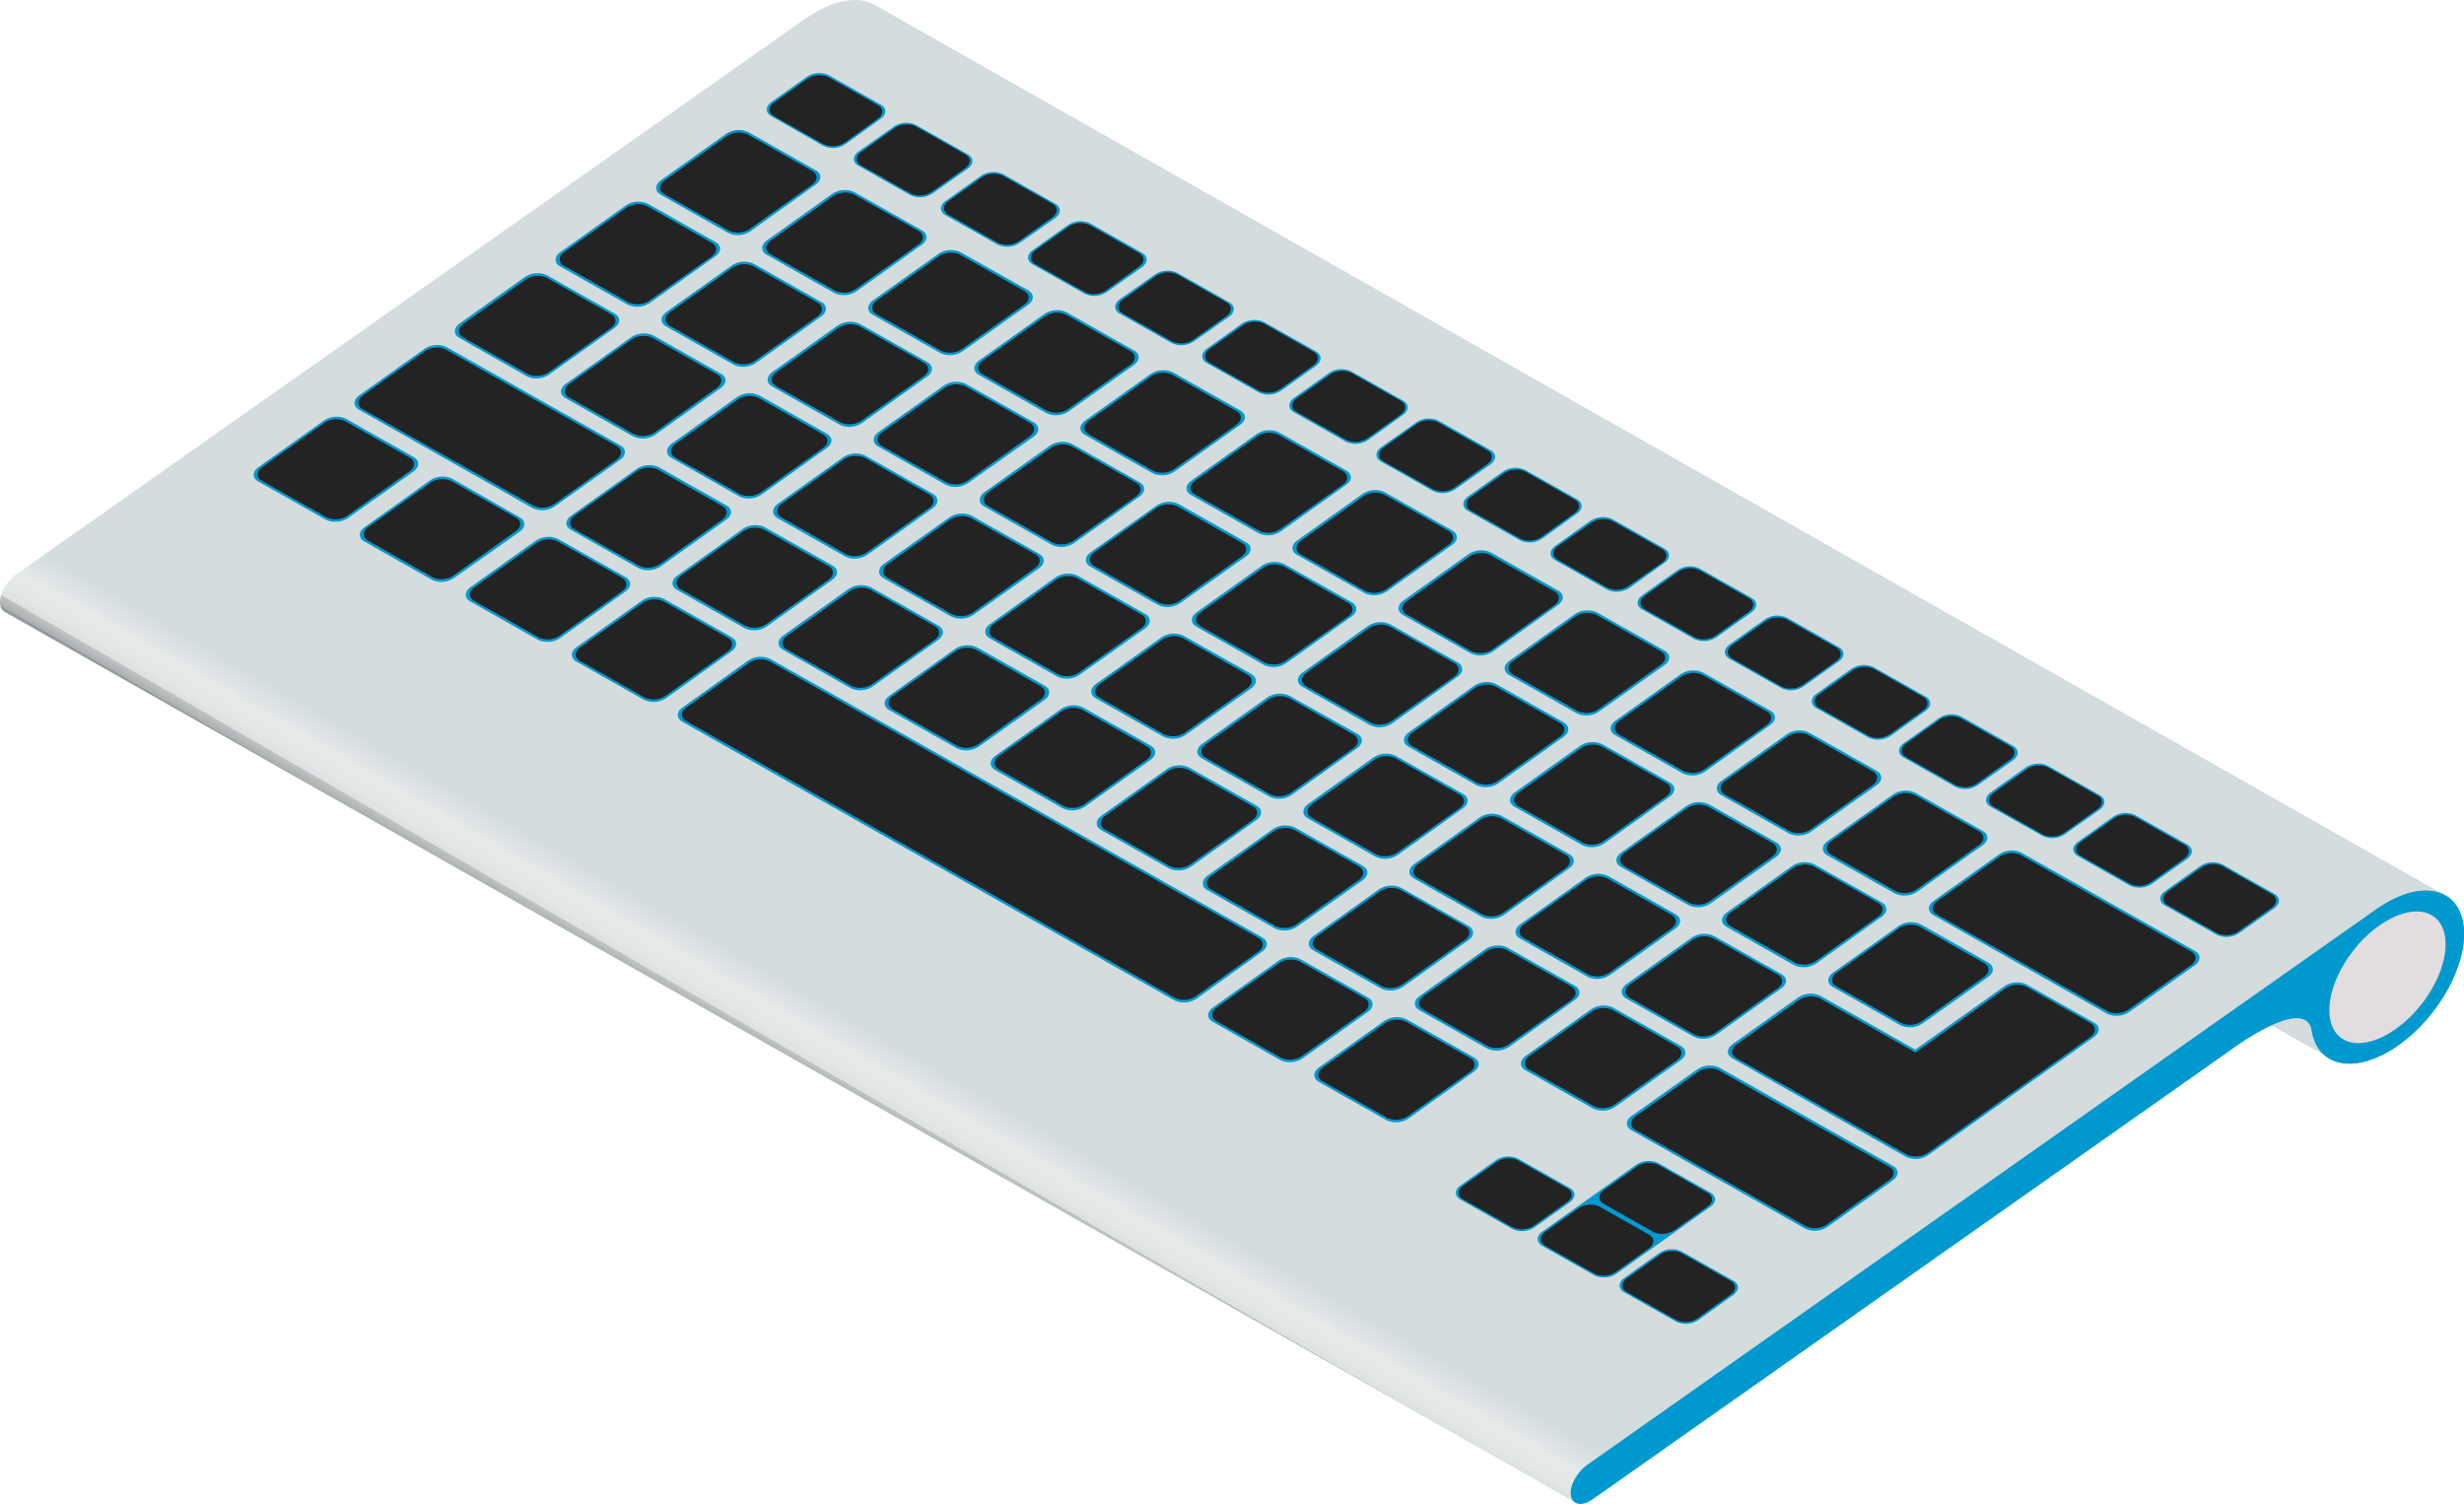 <svg xmlns="http://www.w3.org/2000/svg" xmlns:xlink="http://www.w3.org/1999/xlink" viewBox="0 0 466.67 284.84"><defs><style>.cls-1{fill:url(#linear-gradient);}.cls-2{fill:#0099cf;}.cls-3{fill:#e2dddf;}.cls-4{fill:#232324;}</style><linearGradient id="linear-gradient" x1="189.17" y1="223.9" x2="281.48" y2="64.02" gradientUnits="userSpaceOnUse"><stop offset="0" stop-color="#949a9b"/><stop offset="0" stop-color="#a9afaf"/><stop offset="0.01" stop-color="#bfc4c5"/><stop offset="0.01" stop-color="#d0d5d5"/><stop offset="0.01" stop-color="#dbe0e1"/><stop offset="0.02" stop-color="#e2e7e7"/><stop offset="0.04" stop-color="#e4e9e9"/><stop offset="0.07" stop-color="#d4dcdd"/><stop offset="1" stop-color="#d4dcdd"/></linearGradient></defs><title>Teclado</title><g id="Capa_2" data-name="Capa 2"><g id="Ñëîé_1" data-name="Ñëîé 1"><path class="cls-1" d="M466.52,175a7.12,7.12,0,0,0-3.36-5.38L165.46.81C162.37-.8,157.72,0,152.82,3.37l-.07,0L3.15,108.74c-2,1.4-3.39,4-3.11,5.81a1.81,1.81,0,0,0,.73,1.28C1.09,116,298,284.31,298.19,284.46c.76.61,2.07.48,3.45-.5L422.29,199a50.59,50.59,0,0,1,7.92-4.81c.43.26,9.29,5.33,10.11,5.6,3,2.59,8.25,2.16,13.87-1.8C462.12,192.44,467.64,182.13,466.52,175Z"/><path class="cls-2" d="M450.3,172.07l-.07,0L300.63,277.43c-2,1.41-3.4,4-3.12,5.81s2.13,2.13,4.13.72L422.29,199s14.26-10.75,15.54-3.84,8.44,8.41,16.36,2.83,13.45-15.89,12.34-23S458.17,166.6,450.3,172.07Z"/><path class="cls-2" d="M466.53,175c1.11,7.14-4.41,17.45-12.34,23s-15.25,4.31-16.36-2.83,4.41-17.45,12.33-23S465.41,167.85,466.53,175Z"/><path class="cls-3" d="M463.08,177.41c.85,5.43-3.35,13.27-9.37,17.51s-11.59,3.27-12.44-2.15,3.35-13.27,9.38-17.5S462.24,172,463.08,177.41Z"/><path class="cls-2" d="M424.08,176.72a4.29,4.29,0,0,1-4.2.34L410,171.47c-1.15-.65-1.13-1.86.05-2.69l6.64-4.73a4.27,4.27,0,0,1,4.2-.34l9.87,5.59c1.15.65,1.13,1.85,0,2.69Z"/><path class="cls-2" d="M407.59,167.38a4.29,4.29,0,0,1-4.21.34l-9.87-5.59c-1.14-.65-1.12-1.85.05-2.69l6.64-4.73a4.27,4.27,0,0,1,4.2-.34l9.87,5.59c1.15.65,1.13,1.85,0,2.69Z"/><path class="cls-2" d="M391.09,158a4.27,4.27,0,0,1-4.2.34L377,152.79c-1.15-.65-1.13-1.85,0-2.69l6.64-4.73a4.29,4.29,0,0,1,4.21-.34l9.87,5.59c1.14.65,1.12,1.85,0,2.69Z"/><path class="cls-2" d="M321.67,250a4.29,4.29,0,0,1-4.2.33l-9.87-5.58c-1.15-.65-1.12-1.86,0-2.69l6.64-4.73a4.27,4.27,0,0,1,4.2-.34l9.87,5.59c1.15.65,1.13,1.85-.05,2.69Z"/><path class="cls-2" d="M323.94,228.56c1.17-.84,1.19-2,0-2.69l-9.87-5.59a4.27,4.27,0,0,0-4.2.34l-17.77,12.66c-1.17.83-1.19,2,0,2.69l9.87,5.58a4.29,4.29,0,0,0,4.2-.33Z"/><path class="cls-2" d="M290.66,232.44a4.29,4.29,0,0,1-4.2.34l-9.87-5.59c-1.15-.65-1.13-1.86.05-2.69l6.64-4.73a4.27,4.27,0,0,1,4.2-.34l9.87,5.59c1.15.65,1.12,1.85-.05,2.69Z"/><path class="cls-2" d="M374.59,148.7a4.27,4.27,0,0,1-4.2.34l-9.87-5.59c-1.15-.65-1.13-1.85.05-2.69l6.64-4.73a4.27,4.27,0,0,1,4.2-.34l9.87,5.59c1.15.65,1.13,1.85,0,2.69Z"/><path class="cls-2" d="M358.1,139.36a4.27,4.27,0,0,1-4.2.34L344,134.11c-1.15-.65-1.13-1.85,0-2.69l6.64-4.73a4.27,4.27,0,0,1,4.2-.34l9.87,5.59c1.15.65,1.13,1.85,0,2.69Z"/><path class="cls-2" d="M341.6,130a4.27,4.27,0,0,1-4.2.34l-9.87-5.59c-1.15-.65-1.13-1.85.05-2.69l6.64-4.73a4.27,4.27,0,0,1,4.2-.34l9.87,5.59c1.15.65,1.13,1.86-.05,2.69Z"/><path class="cls-2" d="M325.11,120.68a4.29,4.29,0,0,1-4.21.34L311,115.43c-1.14-.65-1.12-1.85.05-2.69l6.64-4.73a4.29,4.29,0,0,1,4.2-.34l9.87,5.59c1.15.65,1.13,1.86,0,2.69Z"/><path class="cls-2" d="M308.61,111.34a4.27,4.27,0,0,1-4.2.34l-9.87-5.59c-1.15-.65-1.13-1.85,0-2.69l6.64-4.73a4.31,4.31,0,0,1,4.21-.34l9.87,5.59c1.14.65,1.12,1.86-.05,2.69Z"/><path class="cls-2" d="M292.11,102a4.27,4.27,0,0,1-4.2.34L278,96.75c-1.15-.65-1.13-1.85,0-2.69l6.64-4.73a4.29,4.29,0,0,1,4.2-.33l9.87,5.58c1.15.65,1.13,1.86-.05,2.69Z"/><path class="cls-2" d="M275.62,92.66a4.29,4.29,0,0,1-4.21.34l-9.86-5.59c-1.15-.65-1.13-1.85,0-2.69L268.23,80a4.29,4.29,0,0,1,4.2-.33l9.87,5.58c1.15.65,1.13,1.86,0,2.69Z"/><path class="cls-2" d="M259.12,83.33a4.29,4.29,0,0,1-4.2.33l-9.87-5.59c-1.15-.65-1.13-1.85,0-2.69l6.64-4.73a4.29,4.29,0,0,1,4.2-.33l9.87,5.58c1.15.65,1.12,1.86-.05,2.69Z"/><path class="cls-2" d="M242.63,74a4.31,4.31,0,0,1-4.21.33l-9.87-5.58c-1.14-.65-1.12-1.86,0-2.69l6.64-4.74a4.29,4.29,0,0,1,4.2-.33l9.87,5.58c1.15.65,1.13,1.86,0,2.7Z"/><path class="cls-2" d="M226.13,64.65a4.29,4.29,0,0,1-4.2.33l-9.87-5.58c-1.15-.65-1.13-1.86,0-2.69L218.74,52a4.31,4.31,0,0,1,4.21-.33l9.87,5.59c1.14.65,1.12,1.85,0,2.69Z"/><path class="cls-2" d="M209.63,55.31a4.29,4.29,0,0,1-4.2.33l-9.87-5.58c-1.15-.65-1.13-1.86.05-2.69l6.64-4.73a4.27,4.27,0,0,1,4.2-.34l9.87,5.59c1.15.65,1.13,1.85,0,2.69Z"/><path class="cls-2" d="M193.14,46a4.31,4.31,0,0,1-4.21.33l-9.87-5.58c-1.14-.65-1.12-1.86.05-2.69l6.64-4.73A4.27,4.27,0,0,1,190,33l9.87,5.59c1.15.65,1.13,1.85,0,2.69Z"/><path class="cls-2" d="M176.64,36.63a4.29,4.29,0,0,1-4.2.34l-9.87-5.59c-1.15-.65-1.13-1.86.05-2.69L169.26,24a4.27,4.27,0,0,1,4.2-.34l9.87,5.59c1.15.65,1.12,1.85-.05,2.69Z"/><path class="cls-2" d="M160.14,27.29a4.29,4.29,0,0,1-4.2.34L146.07,22c-1.15-.65-1.12-1.86.05-2.69l6.64-4.73a4.27,4.27,0,0,1,4.2-.34l9.87,5.59c1.15.65,1.13,1.85-.05,2.69Z"/><path class="cls-2" d="M415.72,180.12l-32.91-18.64a4.29,4.29,0,0,0-4.21.34l-12.39,8.83c-1.17.84-1.19,2,0,2.69L399.08,192a4.29,4.29,0,0,0,4.2-.34l12.4-8.83C416.85,182,416.87,180.77,415.72,180.12Z"/><path class="cls-2" d="M364.13,193.84a4.32,4.32,0,0,1-4.2.34l-12.82-7.26c-1.14-.65-1.12-1.85.05-2.69l12.4-8.83a4.27,4.27,0,0,1,4.2-.34l12.81,7.26c1.15.65,1.13,1.85,0,2.69Z"/><path class="cls-2" d="M396.64,193.71l-12.82-7.25a4.27,4.27,0,0,0-4.2.34l-16.87,12-18-10.21a4.29,4.29,0,0,0-4.21.34l-12.39,8.83c-1.18.84-1.2,2-.05,2.69L361,219.11a4.27,4.27,0,0,0,4.2-.34l31.39-22.37C397.76,195.57,397.78,194.36,396.64,193.71Z"/><path class="cls-2" d="M363.1,168.89a4.29,4.29,0,0,1-4.2.34L346.08,162c-1.14-.65-1.12-1.85.05-2.69l12.39-8.83a4.29,4.29,0,0,1,4.21-.34l12.81,7.26c1.15.65,1.13,1.85-.05,2.69Z"/><path class="cls-2" d="M344,182.47a4.29,4.29,0,0,1-4.2.33L327,175.55c-1.15-.65-1.13-1.86,0-2.69l12.4-8.83a4.27,4.27,0,0,1,4.2-.34l12.82,7.25c1.14.65,1.12,1.86-.05,2.69Z"/><path class="cls-2" d="M325,196a4.27,4.27,0,0,1-4.2.34L308,189.12c-1.15-.65-1.12-1.85,0-2.69l12.39-8.83a4.31,4.31,0,0,1,4.21-.33l12.81,7.25c1.15.65,1.13,1.85-.05,2.69Z"/><path class="cls-2" d="M305.93,209.62a4.32,4.32,0,0,1-4.2.34l-12.81-7.26c-1.15-.65-1.13-1.85,0-2.69l12.4-8.83a4.27,4.27,0,0,1,4.2-.34l12.81,7.26c1.15.65,1.13,1.85,0,2.69Z"/><path class="cls-2" d="M343,157.52a4.29,4.29,0,0,1-4.2.33L326,150.6c-1.15-.65-1.13-1.85,0-2.69l12.4-8.83a4.27,4.27,0,0,1,4.2-.34L355.45,146c1.15.65,1.13,1.85,0,2.69Z"/><path class="cls-2" d="M324,171.09a4.29,4.29,0,0,1-4.21.34l-12.81-7.25c-1.15-.65-1.13-1.86.05-2.69l12.39-8.84a4.29,4.29,0,0,1,4.2-.33l12.82,7.25c1.15.65,1.12,1.86,0,2.69Z"/><path class="cls-2" d="M304.9,184.67a4.27,4.27,0,0,1-4.2.34l-12.82-7.26c-1.14-.65-1.12-1.85.05-2.69l12.4-8.83a4.29,4.29,0,0,1,4.2-.34l12.81,7.26c1.15.65,1.13,1.85,0,2.69Z"/><path class="cls-2" d="M285.85,198.25a4.31,4.31,0,0,1-4.21.33l-12.81-7.25c-1.15-.65-1.13-1.86.05-2.69l12.39-8.83a4.27,4.27,0,0,1,4.2-.34l12.82,7.25c1.14.65,1.12,1.86-.05,2.69Z"/><path class="cls-2" d="M266.79,211.82a4.27,4.27,0,0,1-4.2.34l-12.82-7.26c-1.14-.65-1.12-1.85,0-2.69l12.39-8.83a4.31,4.31,0,0,1,4.21-.33l12.81,7.25c1.15.65,1.13,1.85-.05,2.69Z"/><path class="cls-2" d="M322.92,146.14a4.27,4.27,0,0,1-4.2.34l-12.81-7.25c-1.15-.65-1.13-1.86,0-2.69l12.39-8.83a4.27,4.27,0,0,1,4.2-.34l12.82,7.25c1.14.65,1.12,1.86-.05,2.69Z"/><path class="cls-2" d="M303.87,159.72a4.27,4.27,0,0,1-4.2.34l-12.82-7.26c-1.14-.65-1.12-1.85,0-2.69l12.39-8.83a4.31,4.31,0,0,1,4.21-.33l12.81,7.25c1.15.65,1.13,1.85-.05,2.69Z"/><path class="cls-2" d="M284.81,173.3a4.29,4.29,0,0,1-4.2.33l-12.81-7.25c-1.15-.65-1.13-1.85,0-2.69l12.4-8.83a4.27,4.27,0,0,1,4.2-.34l12.82,7.26c1.14.65,1.12,1.85-.05,2.69Z"/><path class="cls-2" d="M265.76,186.87a4.27,4.27,0,0,1-4.2.34L248.74,180c-1.15-.65-1.12-1.86,0-2.69l12.39-8.84a4.31,4.31,0,0,1,4.21-.33l12.81,7.25c1.15.65,1.13,1.86-.05,2.69Z"/><path class="cls-2" d="M246.7,200.45a4.29,4.29,0,0,1-4.2.34l-12.81-7.26c-1.15-.65-1.13-1.85,0-2.69l12.4-8.83a4.27,4.27,0,0,1,4.2-.34l12.81,7.26c1.15.65,1.13,1.85,0,2.69Z"/><path class="cls-2" d="M302.84,134.77a4.29,4.29,0,0,1-4.21.34l-12.81-7.26c-1.15-.65-1.13-1.85.05-2.69l12.39-8.83a4.31,4.31,0,0,1,4.21-.33l12.81,7.25c1.15.65,1.13,1.85,0,2.69Z"/><path class="cls-2" d="M283.78,148.35a4.29,4.29,0,0,1-4.2.33l-12.81-7.25c-1.15-.65-1.13-1.85,0-2.69l12.4-8.83a4.27,4.27,0,0,1,4.2-.34l12.81,7.26c1.15.65,1.13,1.85,0,2.69Z"/><path class="cls-2" d="M264.73,161.92a4.29,4.29,0,0,1-4.21.34L247.71,155c-1.15-.65-1.13-1.86,0-2.69l12.39-8.83a4.27,4.27,0,0,1,4.2-.34l12.82,7.25c1.15.65,1.12,1.86-.05,2.69Z"/><path class="cls-2" d="M245.67,175.5a4.27,4.27,0,0,1-4.2.34l-12.82-7.26c-1.14-.65-1.12-1.85,0-2.69l12.4-8.83a4.32,4.32,0,0,1,4.2-.34L258.11,164c1.15.65,1.13,1.85,0,2.69Z"/><path class="cls-2" d="M282.75,123.4a4.29,4.29,0,0,1-4.2.34l-12.82-7.26c-1.14-.65-1.12-1.85,0-2.69l12.4-8.83a4.29,4.29,0,0,1,4.2-.34l12.81,7.26c1.15.65,1.13,1.85-.05,2.69Z"/><path class="cls-2" d="M263.69,137a4.27,4.27,0,0,1-4.2.34l-12.81-7.25c-1.15-.65-1.13-1.86,0-2.69l12.39-8.83a4.27,4.27,0,0,1,4.2-.34l12.82,7.25c1.14.65,1.12,1.86-.05,2.69Z"/><path class="cls-2" d="M244.64,150.55a4.27,4.27,0,0,1-4.2.34l-12.82-7.26c-1.14-.65-1.12-1.85,0-2.69l12.39-8.83a4.31,4.31,0,0,1,4.21-.33L257.08,139c1.15.65,1.13,1.85-.05,2.69Z"/><path class="cls-2" d="M225.58,164.13a4.29,4.29,0,0,1-4.2.33l-12.81-7.25c-1.15-.65-1.13-1.85,0-2.69l12.4-8.83a4.27,4.27,0,0,1,4.2-.34L238,152.61c1.14.65,1.12,1.85-.05,2.69Z"/><path class="cls-2" d="M262.66,112a4.29,4.29,0,0,1-4.2.33l-12.81-7.25c-1.15-.65-1.13-1.86,0-2.69l12.4-8.83a4.27,4.27,0,0,1,4.2-.34l12.81,7.26c1.15.64,1.13,1.85,0,2.69Z"/><path class="cls-2" d="M243.61,125.6a4.29,4.29,0,0,1-4.21.34l-12.81-7.25c-1.15-.65-1.13-1.86,0-2.69L239,107.16a4.31,4.31,0,0,1,4.21-.33l12.81,7.25c1.15.65,1.13,1.86-.05,2.69Z"/><path class="cls-2" d="M224.55,139.18a4.29,4.29,0,0,1-4.2.34l-12.81-7.26c-1.15-.65-1.13-1.85,0-2.69l12.4-8.83a4.27,4.27,0,0,1,4.2-.34L237,127.66c1.15.65,1.13,1.85,0,2.69Z"/><path class="cls-2" d="M205.5,152.75a4.29,4.29,0,0,1-4.21.34l-12.81-7.25c-1.15-.65-1.13-1.86.05-2.69l12.39-8.83a4.27,4.27,0,0,1,4.2-.34l12.82,7.25c1.15.65,1.12,1.86-.05,2.69Z"/><path class="cls-2" d="M242.58,100.65a4.29,4.29,0,0,1-4.21.34l-12.81-7.25c-1.15-.65-1.13-1.86.05-2.69L238,82.22a4.27,4.27,0,0,1,4.2-.34L255,89.13c1.14.65,1.12,1.86-.05,2.69Z"/><path class="cls-2" d="M223.52,114.23a4.27,4.27,0,0,1-4.2.34l-12.82-7.26c-1.14-.65-1.12-1.85.05-2.69L219,95.79a4.29,4.29,0,0,1,4.2-.34L236,102.71c1.15.65,1.13,1.85-.05,2.69Z"/><path class="cls-2" d="M204.46,127.81a4.29,4.29,0,0,1-4.2.33l-12.81-7.25c-1.15-.65-1.13-1.85.05-2.69l12.39-8.83a4.27,4.27,0,0,1,4.2-.34l12.82,7.26c1.14.65,1.12,1.85,0,2.69Z"/><path class="cls-2" d="M185.41,141.38a4.27,4.27,0,0,1-4.2.34l-12.82-7.25c-1.14-.65-1.12-1.86.05-2.69l12.39-8.84a4.31,4.31,0,0,1,4.21-.33l12.81,7.25c1.15.65,1.13,1.86,0,2.69Z"/><path class="cls-2" d="M222.49,89.28a4.27,4.27,0,0,1-4.2.34l-12.82-7.26c-1.15-.65-1.12-1.85.05-2.69l12.39-8.83a4.31,4.31,0,0,1,4.21-.33l12.81,7.25c1.15.65,1.13,1.85-.05,2.69Z"/><path class="cls-2" d="M203.43,102.86a4.29,4.29,0,0,1-4.2.33l-12.81-7.25c-1.15-.65-1.13-1.85,0-2.69l12.4-8.83a4.27,4.27,0,0,1,4.2-.34l12.81,7.26c1.15.65,1.13,1.85,0,2.69Z"/><path class="cls-2" d="M184.38,116.43a4.29,4.29,0,0,1-4.21.34l-12.81-7.25c-1.15-.65-1.13-1.86,0-2.69L179.8,98a4.29,4.29,0,0,1,4.21-.34l12.81,7.25c1.15.65,1.13,1.86,0,2.69Z"/><path class="cls-2" d="M165.32,130a4.27,4.27,0,0,1-4.2.34l-12.81-7.26c-1.15-.65-1.13-1.85,0-2.69l12.4-8.83a4.29,4.29,0,0,1,4.2-.34l12.81,7.26c1.15.65,1.13,1.85,0,2.69Z"/><path class="cls-2" d="M202.4,77.91a4.29,4.29,0,0,1-4.2.34L185.39,71c-1.15-.65-1.13-1.85,0-2.69l12.4-8.83a4.27,4.27,0,0,1,4.2-.34l12.81,7.26c1.15.65,1.13,1.85,0,2.69Z"/><path class="cls-2" d="M183.35,91.48a4.29,4.29,0,0,1-4.21.34l-12.81-7.25c-1.15-.65-1.13-1.86,0-2.69l12.39-8.83a4.27,4.27,0,0,1,4.2-.34L195.79,80c1.14.65,1.12,1.86,0,2.69Z"/><path class="cls-2" d="M164.29,105.06a4.27,4.27,0,0,1-4.2.34l-12.82-7.26c-1.14-.65-1.12-1.85,0-2.69l12.4-8.83a4.29,4.29,0,0,1,4.2-.33l12.81,7.25c1.15.65,1.13,1.85,0,2.69Z"/><path class="cls-2" d="M145.23,118.64a4.29,4.29,0,0,1-4.2.33l-12.81-7.25c-1.15-.65-1.13-1.85.05-2.69l12.39-8.83a4.27,4.27,0,0,1,4.2-.34l12.82,7.26c1.14.65,1.12,1.85-.05,2.69Z"/><path class="cls-2" d="M126.18,132.21a4.27,4.27,0,0,1-4.2.34l-12.82-7.25c-1.14-.65-1.12-1.86,0-2.69l12.39-8.83a4.29,4.29,0,0,1,4.21-.34l12.81,7.25c1.15.65,1.13,1.86-.05,2.69Z"/><path class="cls-2" d="M162.23,55.16a4.29,4.29,0,0,1-4.21.34l-12.81-7.25c-1.15-.65-1.13-1.86,0-2.69l12.39-8.83a4.27,4.27,0,0,1,4.2-.34l12.82,7.25c1.15.65,1.12,1.86,0,2.69Z"/><path class="cls-2" d="M143.17,68.74a4.27,4.27,0,0,1-4.2.34l-12.81-7.26c-1.15-.65-1.13-1.85,0-2.69l12.4-8.83a4.29,4.29,0,0,1,4.2-.34l12.81,7.26c1.15.65,1.13,1.85,0,2.69Z"/><path class="cls-2" d="M124.12,82.32a4.31,4.31,0,0,1-4.21.33L107.1,75.4c-1.15-.65-1.13-1.86.05-2.69l12.39-8.83a4.27,4.27,0,0,1,4.2-.34l12.82,7.26c1.14.64,1.12,1.85-.05,2.69Z"/><path class="cls-2" d="M86,109.47a4.29,4.29,0,0,1-4.2.34L69,102.55c-1.15-.65-1.13-1.85.05-2.69L81.43,91a4.27,4.27,0,0,1,4.2-.34L98.45,98c1.14.65,1.12,1.85,0,2.69Z"/><path class="cls-2" d="M182.31,66.54a4.29,4.29,0,0,1-4.2.33L165.3,59.62c-1.15-.65-1.13-1.86,0-2.69l12.4-8.83a4.27,4.27,0,0,1,4.2-.34L194.76,55c1.14.65,1.12,1.85,0,2.69Z"/><path class="cls-2" d="M163.26,80.11a4.27,4.27,0,0,1-4.2.34L146.24,73.2c-1.15-.65-1.12-1.86,0-2.7l12.39-8.83a4.31,4.31,0,0,1,4.21-.33l12.81,7.25c1.15.65,1.13,1.86,0,2.69Z"/><path class="cls-2" d="M144.2,93.69A4.29,4.29,0,0,1,140,94l-12.81-7.26c-1.15-.65-1.13-1.85,0-2.69l12.4-8.83a4.27,4.27,0,0,1,4.2-.34l12.81,7.26c1.15.65,1.13,1.85,0,2.69Z"/><path class="cls-2" d="M125.15,107.26a4.29,4.29,0,0,1-4.21.34l-12.81-7.25c-1.15-.65-1.13-1.86.05-2.69l12.39-8.83a4.29,4.29,0,0,1,4.21-.34l12.81,7.25c1.15.65,1.13,1.86-.05,2.69Z"/><path class="cls-2" d="M106.09,120.84a4.27,4.27,0,0,1-4.2.34l-12.81-7.26c-1.15-.65-1.13-1.85,0-2.69l12.4-8.83a4.29,4.29,0,0,1,4.2-.33l12.81,7.25c1.15.65,1.13,1.85,0,2.69Z"/><path class="cls-2" d="M142.14,43.79a4.27,4.27,0,0,1-4.2.34l-12.82-7.26c-1.14-.65-1.12-1.85,0-2.69l12.4-8.83a4.29,4.29,0,0,1,4.2-.33l12.81,7.25c1.15.65,1.13,1.85-.05,2.69Z"/><path class="cls-2" d="M123.08,57.37a4.29,4.29,0,0,1-4.2.33l-12.81-7.25c-1.15-.65-1.13-1.85.05-2.69l12.39-8.83a4.27,4.27,0,0,1,4.2-.34l12.82,7.26c1.14.65,1.12,1.85-.05,2.69Z"/><path class="cls-2" d="M104,70.94a4.27,4.27,0,0,1-4.2.34L87,64c-1.15-.65-1.12-1.86,0-2.69l12.39-8.83a4.29,4.29,0,0,1,4.21-.34l12.81,7.25c1.15.65,1.13,1.86,0,2.69Z"/><path class="cls-2" d="M105.07,95.9a4.31,4.31,0,0,1-4.21.33L68,77.6c-1.15-.65-1.13-1.86,0-2.69l12.39-8.83a4.27,4.27,0,0,1,4.2-.34l32.92,18.64c1.15.65,1.13,1.85-.05,2.69Z"/><path class="cls-2" d="M65.92,98.1a4.31,4.31,0,0,1-4.21.33L48.9,91.18c-1.15-.65-1.13-1.86.05-2.69l12.39-8.83a4.29,4.29,0,0,1,4.21-.34l12.81,7.26c1.15.64,1.13,1.85,0,2.69Z"/><path class="cls-2" d="M239.09,177.57l-93.23-52.78a4.29,4.29,0,0,0-4.2.34L129.27,134c-1.18.84-1.2,2-.05,2.69l93.22,52.78a4.29,4.29,0,0,0,4.21-.34L239,180.26C240.21,179.43,240.23,178.22,239.09,177.57Z"/><path class="cls-2" d="M358.56,220.85l-32.92-18.64a4.27,4.27,0,0,0-4.2.34L309,211.38c-1.17.83-1.19,2,0,2.69l32.91,18.63a4.29,4.29,0,0,0,4.2-.33l12.4-8.83C359.68,222.7,359.7,221.5,358.56,220.85Z"/><path class="cls-4" d="M423.91,176.42a4.1,4.1,0,0,1-4,.32l-9.4-5.32c-1.09-.62-1.07-1.77.05-2.57l6.32-4.5a4.08,4.08,0,0,1,4-.32l9.39,5.32c1.1.62,1.08,1.77,0,2.56Z"/><path class="cls-4" d="M407.41,167.08a4.09,4.09,0,0,1-4,.32l-9.4-5.32c-1.09-.62-1.07-1.77,0-2.56l6.33-4.51a4.06,4.06,0,0,1,4-.32l9.4,5.32c1.09.62,1.07,1.77,0,2.56Z"/><path class="cls-4" d="M390.91,157.74a4.08,4.08,0,0,1-4,.32l-9.4-5.32c-1.09-.62-1.07-1.77.05-2.56l6.32-4.51a4.06,4.06,0,0,1,4-.32l9.4,5.32c1.1.62,1.08,1.77,0,2.56Z"/><path class="cls-4" d="M321.5,249.69a4.06,4.06,0,0,1-4,.33l-9.4-5.33c-1.1-.61-1.08-1.76,0-2.56l6.32-4.5a4.08,4.08,0,0,1,4-.32l9.4,5.32c1.09.62,1.07,1.76-.05,2.56Z"/><path class="cls-4" d="M306,240.92a4.09,4.09,0,0,1-4,.32l-9.4-5.32c-1.09-.62-1.07-1.77,0-2.57l6.33-4.5a4.06,4.06,0,0,1,4-.32l9.4,5.32c1.09.62,1.07,1.76,0,2.56Z"/><path class="cls-4" d="M317.12,233a4.09,4.09,0,0,1-4,.32l-9.4-5.32c-1.09-.62-1.07-1.77,0-2.57l6.33-4.5a4.06,4.06,0,0,1,4-.32l9.4,5.32c1.09.62,1.07,1.76,0,2.56Z"/><path class="cls-4" d="M290.49,232.14a4.1,4.1,0,0,1-4,.32l-9.4-5.32c-1.09-.62-1.07-1.77.05-2.57l6.32-4.5a4.06,4.06,0,0,1,4-.32l9.4,5.32c1.1.62,1.08,1.77,0,2.56Z"/><path class="cls-4" d="M374.42,148.4a4.06,4.06,0,0,1-4,.32L361,143.4c-1.1-.62-1.08-1.77,0-2.56l6.32-4.51a4.1,4.1,0,0,1,4-.32l9.4,5.32c1.09.62,1.07,1.77-.05,2.56Z"/><path class="cls-4" d="M357.92,139.06a4.06,4.06,0,0,1-4,.32l-9.4-5.32c-1.09-.62-1.07-1.77,0-2.56l6.33-4.51a4.09,4.09,0,0,1,4-.32l9.4,5.32c1.09.62,1.07,1.77,0,2.56Z"/><path class="cls-4" d="M341.43,129.72a4.08,4.08,0,0,1-4,.32l-9.4-5.32c-1.09-.62-1.07-1.77.05-2.56l6.32-4.51a4.09,4.09,0,0,1,4-.32l9.4,5.32c1.1.62,1.08,1.77,0,2.56Z"/><path class="cls-4" d="M324.93,120.38a4.06,4.06,0,0,1-4,.32l-9.4-5.32c-1.1-.62-1.08-1.77,0-2.56l6.33-4.51a4.08,4.08,0,0,1,4-.32l9.4,5.32c1.09.62,1.07,1.77-.05,2.57Z"/><path class="cls-4" d="M308.43,111a4.06,4.06,0,0,1-4,.32L295,106c-1.09-.62-1.07-1.76.05-2.56L301.4,99a4.09,4.09,0,0,1,4-.32l9.4,5.32c1.1.62,1.08,1.77,0,2.57Z"/><path class="cls-4" d="M291.94,101.7a4.06,4.06,0,0,1-4,.32l-9.4-5.32c-1.1-.62-1.08-1.76,0-2.56l6.32-4.51a4.1,4.1,0,0,1,4-.32l9.4,5.32c1.09.62,1.07,1.77-.05,2.57Z"/><path class="cls-4" d="M275.44,92.36a4.06,4.06,0,0,1-4,.32L262,87.36c-1.09-.62-1.07-1.76,0-2.56l6.33-4.51a4.09,4.09,0,0,1,4-.32l9.4,5.33c1.09.61,1.07,1.76,0,2.56Z"/><path class="cls-4" d="M259,83a4.08,4.08,0,0,1-4,.32L245.54,78c-1.09-.62-1.07-1.76.05-2.56l6.32-4.5a4.09,4.09,0,0,1,4-.33l9.4,5.33c1.1.61,1.08,1.76,0,2.56Z"/><path class="cls-4" d="M242.45,73.68a4.09,4.09,0,0,1-4,.33l-9.4-5.33c-1.1-.62-1.08-1.76,0-2.56l6.33-4.5a4.09,4.09,0,0,1,4-.33l9.4,5.33c1.09.62,1.07,1.76,0,2.56Z"/><path class="cls-4" d="M226,64.34a4.09,4.09,0,0,1-4,.33l-9.4-5.33c-1.09-.61-1.07-1.76,0-2.56l6.32-4.5a4.06,4.06,0,0,1,4-.32l9.4,5.32c1.09.62,1.07,1.76,0,2.56Z"/><path class="cls-4" d="M209.46,55a4.08,4.08,0,0,1-4,.33L196.05,50c-1.09-.61-1.07-1.76,0-2.56l6.32-4.5a4.08,4.08,0,0,1,4-.32l9.4,5.32c1.09.62,1.07,1.76-.05,2.56Z"/><path class="cls-4" d="M193,45.67a4.09,4.09,0,0,1-4,.32l-9.4-5.32c-1.09-.62-1.07-1.77,0-2.57l6.33-4.5a4.06,4.06,0,0,1,4-.32l9.4,5.32c1.09.62,1.07,1.76,0,2.56Z"/><path class="cls-4" d="M176.47,36.33a4.1,4.1,0,0,1-4,.32l-9.4-5.32c-1.09-.62-1.07-1.77.05-2.57l6.32-4.5a4.06,4.06,0,0,1,4-.32l9.4,5.32c1.1.62,1.08,1.76,0,2.56Z"/><path class="cls-4" d="M160,27a4.09,4.09,0,0,1-4,.32L146.57,22c-1.1-.62-1.08-1.77,0-2.57l6.33-4.5a4.06,4.06,0,0,1,4-.32l9.4,5.32c1.09.62,1.07,1.77-.05,2.56Z"/><path class="cls-4" d="M415,180.22l-32.29-18.28a4.09,4.09,0,0,0-4,.32l-11.8,8.41c-1.12.8-1.14,2-.05,2.56l32.29,18.29a4.06,4.06,0,0,0,4-.33L415,182.78C416.09,182,416.11,180.84,415,180.22Z"/><path class="cls-4" d="M364,193.4a4.09,4.09,0,0,1-4,.32l-12.2-6.91c-1.1-.62-1.08-1.76,0-2.56l11.81-8.41a4.06,4.06,0,0,1,4-.32l12.2,6.91c1.09.62,1.07,1.76,0,2.56Z"/><path class="cls-4" d="M396,193.8l-12.21-6.91a4.09,4.09,0,0,0-4,.32l-17,12.14-18.11-10.26a4.09,4.09,0,0,0-4,.33l-11.8,8.41c-1.12.79-1.14,1.94-.05,2.56l32.29,18.28a4.08,4.08,0,0,0,4-.32l30.86-22C397,195.56,397.05,194.42,396,193.8Z"/><path class="cls-4" d="M363,168.45a4.06,4.06,0,0,1-4,.32l-12.21-6.91c-1.09-.62-1.07-1.76.05-2.56l11.8-8.41a4.08,4.08,0,0,1,4-.32l12.2,6.91c1.09.62,1.07,1.76,0,2.56Z"/><path class="cls-4" d="M343.93,182a4.08,4.08,0,0,1-4,.32l-12.2-6.91c-1.09-.62-1.07-1.77,0-2.56l11.81-8.41a4.09,4.09,0,0,1,4-.33l12.2,6.91c1.1.62,1.08,1.77,0,2.57Z"/><path class="cls-4" d="M324.88,195.6a4.06,4.06,0,0,1-4,.32L308.67,189c-1.09-.61-1.07-1.76.05-2.56l11.8-8.41a4.09,4.09,0,0,1,4-.32l12.21,6.91c1.09.62,1.07,1.77-.05,2.56Z"/><path class="cls-4" d="M305.82,209.18a4.08,4.08,0,0,1-4,.32l-12.2-6.91c-1.09-.62-1.08-1.76,0-2.56l11.81-8.41a4.06,4.06,0,0,1,4-.32l12.2,6.91c1.1.62,1.08,1.76,0,2.56Z"/><path class="cls-4" d="M342.9,157.08a4.08,4.08,0,0,1-4,.32l-12.2-6.91c-1.1-.62-1.08-1.77,0-2.56l11.81-8.41a4.06,4.06,0,0,1,4-.32l12.2,6.9c1.09.62,1.07,1.77,0,2.57Z"/><path class="cls-4" d="M323.85,170.65a4.08,4.08,0,0,1-4,.32l-12.2-6.9c-1.09-.62-1.07-1.77.05-2.57l11.8-8.41a4.09,4.09,0,0,1,4-.32l12.21,6.91c1.09.62,1.07,1.77-.05,2.56Z"/><path class="cls-4" d="M304.79,184.23a4.06,4.06,0,0,1-4,.32l-12.2-6.91c-1.1-.62-1.08-1.76,0-2.56l11.8-8.41a4.08,4.08,0,0,1,4-.32l12.2,6.91c1.09.62,1.07,1.76,0,2.56Z"/><path class="cls-4" d="M285.74,197.81a4.1,4.1,0,0,1-4,.32l-12.2-6.91c-1.09-.62-1.07-1.77.05-2.56l11.8-8.41a4.09,4.09,0,0,1,4-.33l12.21,6.91c1.09.62,1.07,1.77,0,2.57Z"/><path class="cls-4" d="M266.68,211.38a4.06,4.06,0,0,1-4,.32l-12.2-6.91c-1.1-.61-1.08-1.76,0-2.56l11.8-8.41a4.1,4.1,0,0,1,4-.32l12.2,6.91c1.09.62,1.07,1.77,0,2.56Z"/><path class="cls-4" d="M322.82,145.7a4.11,4.11,0,0,1-4,.33l-12.2-6.91c-1.09-.62-1.07-1.77,0-2.56l11.81-8.42a4.11,4.11,0,0,1,4-.32l12.2,6.91c1.1.62,1.08,1.77,0,2.56Z"/><path class="cls-4" d="M303.76,159.28a4.06,4.06,0,0,1-4,.32l-12.21-6.91c-1.09-.62-1.07-1.76.05-2.56l11.8-8.41a4.08,4.08,0,0,1,4-.32l12.2,6.91c1.09.62,1.07,1.76-.05,2.56Z"/><path class="cls-4" d="M284.7,172.86a4.08,4.08,0,0,1-4,.32l-12.2-6.91c-1.09-.62-1.07-1.77,0-2.56l11.81-8.41a4.06,4.06,0,0,1,4-.32l12.2,6.91c1.1.61,1.08,1.76,0,2.56Z"/><path class="cls-4" d="M265.65,186.43a4.09,4.09,0,0,1-4,.33l-12.21-6.91c-1.09-.62-1.07-1.77.05-2.57l11.8-8.41a4.09,4.09,0,0,1,4-.32l12.21,6.91c1.09.62,1.07,1.77-.05,2.56Z"/><path class="cls-4" d="M246.59,200a4.06,4.06,0,0,1-4,.32l-12.2-6.91c-1.09-.62-1.08-1.76,0-2.56l11.81-8.41a4.06,4.06,0,0,1,4-.32l12.2,6.91c1.1.62,1.08,1.76,0,2.56Z"/><path class="cls-4" d="M302.73,134.33a4.06,4.06,0,0,1-4,.32l-12.21-6.91c-1.09-.61-1.07-1.76.05-2.56l11.8-8.41a4.09,4.09,0,0,1,4-.32l12.21,6.91c1.09.62,1.07,1.77-.05,2.56Z"/><path class="cls-4" d="M283.67,147.91a4.08,4.08,0,0,1-4,.32l-12.2-6.91c-1.1-.62-1.08-1.76,0-2.56l11.81-8.41a4.06,4.06,0,0,1,4-.32l12.2,6.91c1.09.62,1.07,1.76,0,2.56Z"/><path class="cls-4" d="M264.62,161.48a4.08,4.08,0,0,1-4,.33l-12.2-6.91c-1.09-.62-1.07-1.77.05-2.56l11.8-8.42a4.09,4.09,0,0,1,4-.32l12.21,6.91c1.09.62,1.07,1.77-.05,2.56Z"/><path class="cls-4" d="M245.56,175.06a4.06,4.06,0,0,1-4,.32l-12.2-6.91c-1.1-.62-1.08-1.76,0-2.56l11.81-8.41a4.08,4.08,0,0,1,4-.32l12.2,6.91c1.09.62,1.07,1.76,0,2.56Z"/><path class="cls-4" d="M282.64,123a4.06,4.06,0,0,1-4,.32l-12.2-6.91c-1.1-.62-1.08-1.76,0-2.56l11.8-8.41a4.08,4.08,0,0,1,4-.32l12.2,6.91c1.09.62,1.07,1.76,0,2.56Z"/><path class="cls-4" d="M263.59,136.54a4.1,4.1,0,0,1-4,.32L247.38,130c-1.09-.62-1.07-1.77,0-2.56L259.23,119a4.09,4.09,0,0,1,4-.33l12.2,6.91c1.1.62,1.08,1.77,0,2.57Z"/><path class="cls-4" d="M244.53,150.11a4.06,4.06,0,0,1-4,.32l-12.21-6.91c-1.09-.61-1.07-1.76.05-2.56l11.8-8.41a4.1,4.1,0,0,1,4-.32l12.2,6.91c1.09.62,1.07,1.77-.05,2.56Z"/><path class="cls-4" d="M225.47,163.69a4.08,4.08,0,0,1-4,.32l-12.2-6.91c-1.09-.62-1.07-1.77,0-2.56l11.81-8.41a4.06,4.06,0,0,1,4-.32l12.2,6.91c1.1.61,1.08,1.76,0,2.56Z"/><path class="cls-4" d="M262.55,111.59a4.08,4.08,0,0,1-4,.32L246.35,105c-1.09-.62-1.07-1.77,0-2.56L258.2,94a4.06,4.06,0,0,1,4-.32l12.2,6.91c1.1.61,1.08,1.76,0,2.56Z"/><path class="cls-4" d="M243.5,125.16a4.06,4.06,0,0,1-4,.32l-12.21-6.9c-1.09-.62-1.07-1.77.05-2.57l11.8-8.41a4.09,4.09,0,0,1,4-.32l12.21,6.91c1.09.62,1.07,1.77,0,2.56Z"/><path class="cls-4" d="M224.44,138.74a4.06,4.06,0,0,1-4,.32l-12.2-6.91c-1.1-.62-1.08-1.76,0-2.56l11.81-8.41a4.06,4.06,0,0,1,4-.32l12.2,6.91c1.1.62,1.07,1.76,0,2.56Z"/><path class="cls-4" d="M205.39,152.32a4.1,4.1,0,0,1-4,.32l-12.2-6.91c-1.09-.62-1.07-1.77,0-2.56l11.8-8.41a4.09,4.09,0,0,1,4-.33l12.21,6.91c1.09.62,1.07,1.77-.05,2.57Z"/><path class="cls-4" d="M242.47,100.21a4.11,4.11,0,0,1-4,.33l-12.2-6.91c-1.09-.62-1.07-1.77.05-2.57l11.8-8.41a4.09,4.09,0,0,1,4-.32l12.21,6.91c1.09.62,1.07,1.77,0,2.56Z"/><path class="cls-4" d="M223.41,113.79a4.06,4.06,0,0,1-4,.32l-12.2-6.91c-1.1-.62-1.08-1.76,0-2.56l11.8-8.41a4.08,4.08,0,0,1,4-.32l12.2,6.91c1.09.62,1.07,1.76,0,2.56Z"/><path class="cls-4" d="M204.36,127.37a4.1,4.1,0,0,1-4,.32l-12.2-6.91c-1.09-.62-1.07-1.77,0-2.56L200,109.81a4.06,4.06,0,0,1,4-.32l12.2,6.9c1.1.62,1.08,1.77,0,2.57Z"/><path class="cls-4" d="M185.3,140.94a4.06,4.06,0,0,1-4,.32l-12.21-6.9c-1.09-.62-1.07-1.77,0-2.57l11.8-8.41a4.1,4.1,0,0,1,4-.32l12.2,6.91c1.09.62,1.07,1.77-.05,2.56Z"/><path class="cls-4" d="M222.38,88.84a4.06,4.06,0,0,1-4,.32l-12.21-6.91c-1.09-.61-1.07-1.76.05-2.56L218,71.28a4.1,4.1,0,0,1,4-.32l12.2,6.91c1.09.62,1.07,1.77,0,2.56Z"/><path class="cls-4" d="M203.32,102.42a4.08,4.08,0,0,1-4,.32l-12.2-6.91c-1.09-.62-1.07-1.77,0-2.56L199,84.86a4.06,4.06,0,0,1,4-.32l12.2,6.91c1.1.61,1.08,1.76,0,2.56Z"/><path class="cls-4" d="M184.27,116a4.09,4.09,0,0,1-4,.33l-12.21-6.91c-1.09-.62-1.07-1.77.05-2.57l11.8-8.41a4.09,4.09,0,0,1,4-.32L196.12,105c1.09.62,1.07,1.77-.05,2.56Z"/><path class="cls-4" d="M165.21,129.57a4.06,4.06,0,0,1-4,.32L149,123c-1.1-.62-1.08-1.76,0-2.56L160.86,112a4.06,4.06,0,0,1,4-.32l12.2,6.91c1.09.62,1.07,1.76,0,2.56Z"/><path class="cls-4" d="M202.29,77.47a4.06,4.06,0,0,1-4,.32l-12.2-6.91c-1.1-.62-1.08-1.76,0-2.56l11.81-8.41a4.06,4.06,0,0,1,4-.32l12.2,6.91c1.09.62,1.07,1.76,0,2.56Z"/><path class="cls-4" d="M183.24,91.05a4.1,4.1,0,0,1-4,.32L167,84.46c-1.09-.62-1.07-1.77.05-2.56l11.8-8.41a4.09,4.09,0,0,1,4-.33l12.21,6.91c1.09.62,1.07,1.77-.05,2.57Z"/><path class="cls-4" d="M164.18,104.62a4.06,4.06,0,0,1-4,.32L148,98c-1.1-.61-1.08-1.76,0-2.56l11.8-8.41a4.1,4.1,0,0,1,4-.32L176,93.65c1.09.62,1.07,1.77,0,2.56Z"/><path class="cls-4" d="M145.13,118.2a4.1,4.1,0,0,1-4,.32l-12.2-6.91c-1.09-.62-1.07-1.77,0-2.56l11.81-8.41a4.06,4.06,0,0,1,4-.32l12.2,6.91c1.1.61,1.08,1.76,0,2.56Z"/><path class="cls-4" d="M126.07,131.77a4.09,4.09,0,0,1-4,.33l-12.21-6.91c-1.09-.62-1.07-1.77,0-2.57l11.8-8.41a4.1,4.1,0,0,1,4-.32l12.2,6.91c1.09.62,1.07,1.77,0,2.56Z"/><path class="cls-4" d="M162.12,54.72a4.09,4.09,0,0,1-4,.33l-12.21-6.91c-1.09-.62-1.07-1.77.05-2.57l11.8-8.41a4.09,4.09,0,0,1,4-.32L174,43.75c1.09.62,1.07,1.77-.05,2.56Z"/><path class="cls-4" d="M143.06,68.3a4.06,4.06,0,0,1-4,.32l-12.2-6.91c-1.1-.62-1.08-1.76,0-2.56l11.81-8.41a4.06,4.06,0,0,1,4-.32l12.2,6.91c1.09.62,1.07,1.76,0,2.56Z"/><path class="cls-4" d="M124,81.88a4.1,4.1,0,0,1-4,.32l-12.2-6.91c-1.09-.62-1.07-1.77,0-2.56l11.8-8.41a4.06,4.06,0,0,1,4-.32l12.21,6.9c1.09.62,1.07,1.77-.05,2.57Z"/><path class="cls-4" d="M85.9,109a4.08,4.08,0,0,1-4,.32l-12.2-6.91c-1.09-.62-1.07-1.76,0-2.56l11.81-8.41a4.06,4.06,0,0,1,4-.32l12.2,6.91c1.1.62,1.08,1.76,0,2.56Z"/><path class="cls-4" d="M182.2,66.1a4.08,4.08,0,0,1-4,.32L166,59.51c-1.09-.62-1.07-1.77,0-2.56l11.81-8.41a4.06,4.06,0,0,1,4-.32l12.2,6.9c1.1.62,1.08,1.77,0,2.57Z"/><path class="cls-4" d="M163.15,79.67a4.06,4.06,0,0,1-4,.32l-12.21-6.9c-1.09-.62-1.07-1.77.05-2.57l11.8-8.41a4.1,4.1,0,0,1,4-.32L175,68.7c1.09.62,1.07,1.77-.05,2.56Z"/><path class="cls-4" d="M144.09,93.25a4.06,4.06,0,0,1-4,.32l-12.2-6.91c-1.09-.62-1.07-1.76,0-2.56l11.81-8.41a4.06,4.06,0,0,1,4-.32l12.2,6.91c1.1.62,1.08,1.76,0,2.56Z"/><path class="cls-4" d="M125,106.83a4.09,4.09,0,0,1-4,.32l-12.21-6.91c-1.09-.62-1.07-1.77,0-2.56l11.8-8.41a4.09,4.09,0,0,1,4-.33l12.21,6.91c1.09.62,1.07,1.77,0,2.57Z"/><path class="cls-4" d="M106,120.4a4.06,4.06,0,0,1-4,.32l-12.2-6.91c-1.1-.61-1.08-1.76,0-2.56l11.81-8.41a4.08,4.08,0,0,1,4-.32l12.2,6.91c1.09.62,1.07,1.77,0,2.56Z"/><path class="cls-4" d="M142,43.35a4.06,4.06,0,0,1-4,.32l-12.21-6.91c-1.09-.61-1.07-1.76.05-2.56l11.8-8.41a4.1,4.1,0,0,1,4-.32l12.2,6.91c1.09.62,1.07,1.77,0,2.56Z"/><path class="cls-4" d="M123,56.93a4.08,4.08,0,0,1-4,.32l-12.2-6.91c-1.09-.62-1.07-1.77,0-2.56l11.81-8.41a4.06,4.06,0,0,1,4-.32L134.82,46c1.1.61,1.08,1.76,0,2.56Z"/><path class="cls-4" d="M103.92,70.5a4.09,4.09,0,0,1-4,.33L87.71,63.92c-1.09-.62-1.07-1.77.05-2.57l11.8-8.41a4.1,4.1,0,0,1,4-.32l12.2,6.91c1.09.62,1.07,1.77,0,2.56Z"/><path class="cls-4" d="M105,95.45a4.06,4.06,0,0,1-4,.32L68.66,77.49c-1.09-.62-1.07-1.76,0-2.56l11.81-8.41a4.06,4.06,0,0,1,4-.32L116.8,84.48c1.09.62,1.07,1.77,0,2.56Z"/><path class="cls-4" d="M65.81,97.66a4.09,4.09,0,0,1-4,.32L49.6,91.07c-1.09-.62-1.07-1.77,0-2.56l11.8-8.41a4.06,4.06,0,0,1,4-.32l12.21,6.9c1.09.62,1.07,1.77,0,2.57Z"/><path class="cls-4" d="M238.36,177.66,145.8,125.27a4.06,4.06,0,0,0-4,.32L130,134c-1.12.79-1.14,1.94-.05,2.56L222.5,189a4.1,4.1,0,0,0,4-.32l11.8-8.41C239.43,179.43,239.45,178.28,238.36,177.66Z"/><path class="cls-4" d="M357.85,221l-32.29-18.28a4.08,4.08,0,0,0-4,.32l-11.8,8.41c-1.12.8-1.14,1.94,0,2.56L342,232.24a4.06,4.06,0,0,0,4-.32l11.8-8.41C358.92,222.72,358.94,221.57,357.85,221Z"/></g></g></svg>